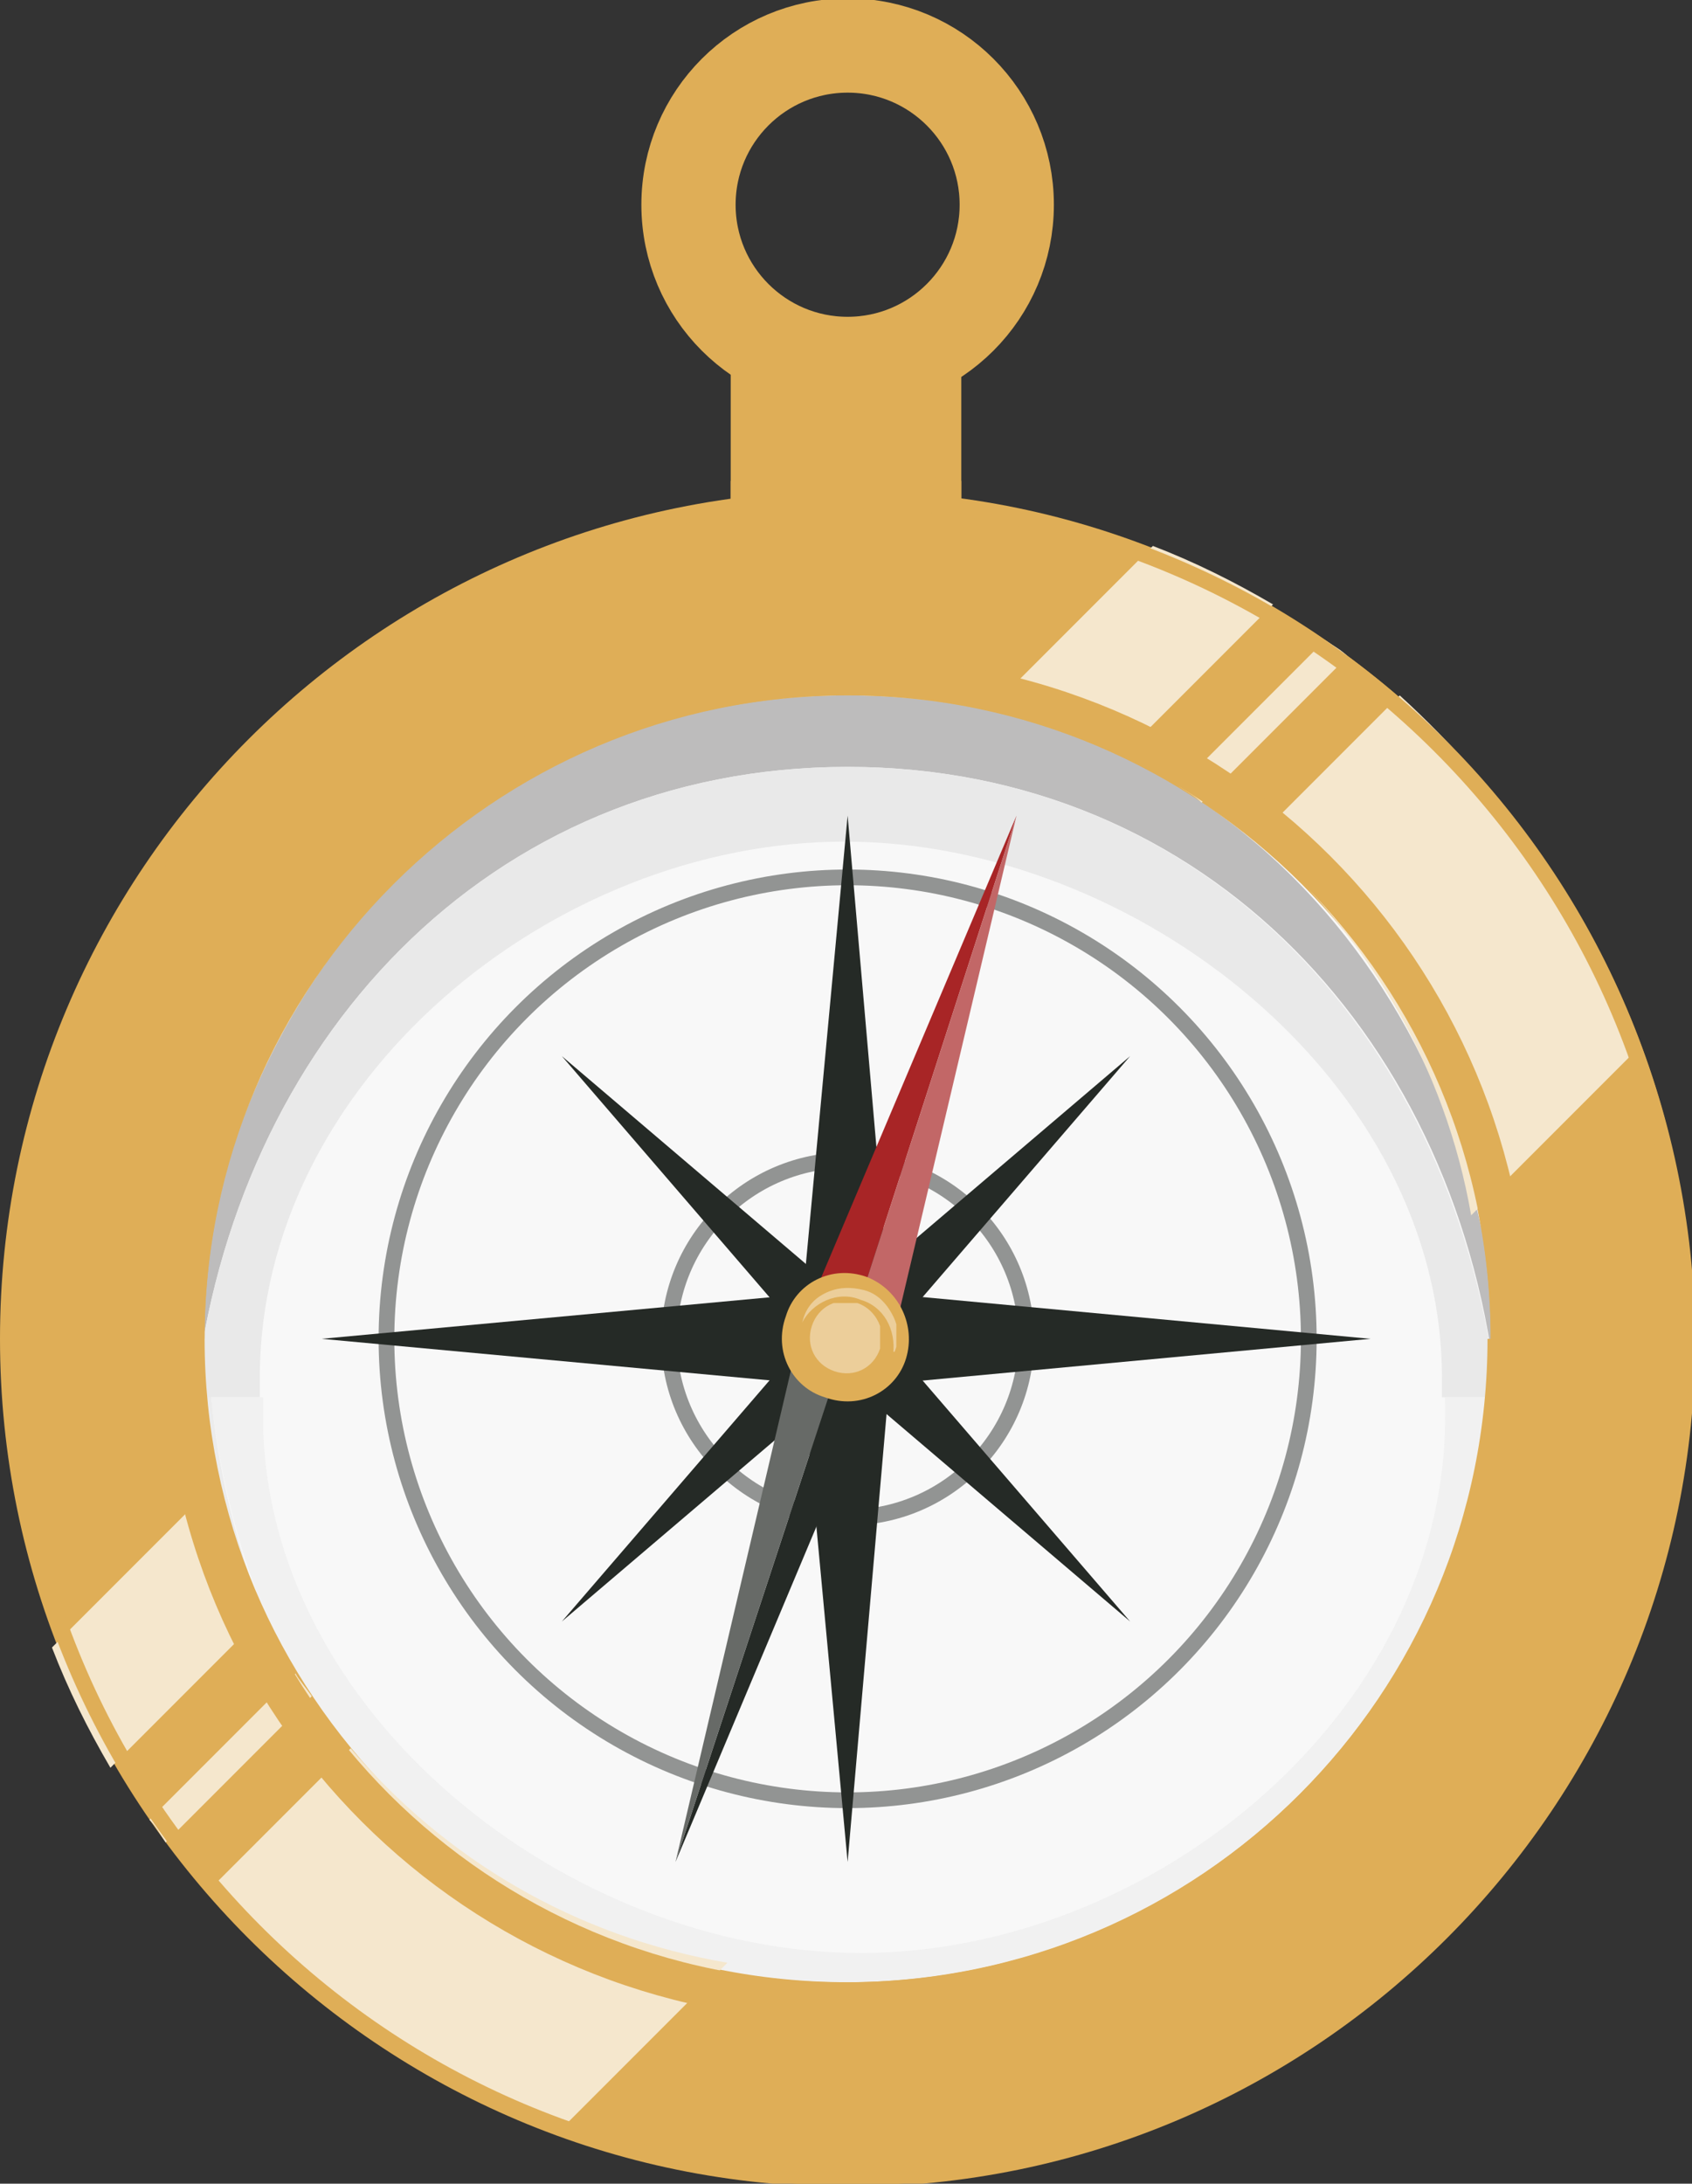 <svg xmlns="http://www.w3.org/2000/svg" xmlns:xlink="http://www.w3.org/1999/xlink" width="52.1" height="67.2" viewBox="0 0 52.1 67.2"><rect x="0" y="0" width="52.1" height="67.2" fill="#333333" stroke="none"/><path fill="#DFAE57" d="M22.5 11.2h7.1v4.5h-7.1z"/><path fill="#F8F8F8" d="M47.4 41.2c0 11.8-9.6 21.4-21.4 21.4-11.8 0-21.3-9.6-21.3-21.4 0-11.8 9.6-21.4 21.4-21.4 11.8 0 21.3 9.6 21.3 21.4"/><circle fill="none" stroke="#929493" stroke-width=".484" stroke-miterlimit="10" cx="26.1" cy="41.2" r="5.5"/><circle fill="none" stroke="#929493" stroke-width=".484" stroke-miterlimit="10" cx="26.1" cy="41.2" r="14.2"/><path fill="#BDBCBC" d="M26.1 23.6c11.1 0 18.9 8.5 20 19.4h.1v-.2C46 31 37.8 21.4 26.1 21.4c-11.8 0-20 9.5-20.2 21.4v.2H6c1.2-10.9 9-19.4 20.1-19.4"/><path fill="#E9E9E9" d="M8 42.8v-.4c0-9.1 9-16.5 18-16.5s18.4 7.4 18.4 16.5V43h1.7c-1.2-10.9-8.9-19.4-20-19.4S7.2 32.1 6 43h2v-.2"/><g opacity=".2"><defs><path id="a" d="M6.3 43h40.3v21.6H6.3z"/></defs><clipPath id="b"><use xlink:href="#a" overflow="visible"/></clipPath><path clip-path="url(#b)" fill="#BDBCBC" d="M26.5 62.4c-11.1 0-18.9-8.5-20-19.4h-.2v.2c.2 11.8 8.4 21.4 20.2 21.4 11.8 0 20-9.5 20.2-21.4V43h-.1c-1.2 10.9-9 19.4-20.1 19.4"/></g><g opacity=".5"><defs><path id="c" d="M6.5 43h40.1v19.4H6.5z"/></defs><clipPath id="d"><use xlink:href="#c" overflow="visible"/></clipPath><path clip-path="url(#d)" fill="#E9E9E9" d="M44.5 43.2v.4c0 9.1-9 16.5-18 16.5S8.1 52.7 8.1 43.6v-.4-.2H6.5c1.2 10.9 8.9 19.4 20 19.4s18.9-8.5 20-19.4h-2v.2"/></g><defs><path id="e" d="M22.5 14.5h7.1v1.7h-7.1z"/></defs><clipPath id="f"><use xlink:href="#e" overflow="visible"/></clipPath><path clip-path="url(#f)" fill="#DFAE57" d="M22.5 14.8v1.5h7.1v-1.5c-1.2-.2-2.3-.2-3.5-.2-1.3-.1-2.4 0-3.6.2"/><path fill="#DFAE57" d="M26.1 15.1C11.7 15.1 0 26.8 0 41.2c0 14.4 11.7 26.1 26.1 26.1 14.4 0 26.1-11.7 26.1-26.1-.1-14.4-11.8-26.1-26.1-26.1m0 45.9c-11 0-19.8-8.9-19.8-19.8s8.9-19.8 19.8-19.8 19.8 8.9 19.8 19.8C45.8 52.1 37 61 26.1 61"/><path fill="#F5E7CD" d="M10.8 53.8l-4.4 4.4c2.9 3.3 6.6 5.8 10.9 7.3l5.1-5.1c-4.7-.8-8.7-3.2-11.6-6.6M45.3 37.4l5.1-5.1c-1.5-4.2-4-7.9-7.3-10.9l-4.4 4.4c3.4 3 5.8 7 6.6 11.6M6.6 45.7l-5 5c.5 1.3 1.1 2.5 1.8 3.7L8 49.8c-.5-1.3-1-2.7-1.4-4.1M34.6 23.2l4.6-4.6c-1.2-.7-2.4-1.3-3.7-1.8l-5 5c1.5.3 2.8.8 4.1 1.4M9.1 51.5L4.6 56c.2.2.3.4.5.7l4.5-4.5c-.2-.3-.4-.5-.5-.7M37 24.7l4.5-4.5c-.2-.2-.4-.3-.7-.5l-4.5 4.5c.3.2.5.3.7.5"/><path fill="#252A26" d="M27.5 41.2l-1.4 16.1-1.5-16.1M24.6 41.2l1.5-16.1 1.4 16.1"/><path fill="#252A26" d="M26.1 42.7L9.9 41.2l16.2-1.5M26.1 39.7l16.1 1.5-16.1 1.5"/><path fill="#252A26" d="M26.7 41.9l-9.4 8 8.1-9.4"/><path fill="#252A26" d="M25.4 40.5l9.4-8-8.1 9.4"/><path fill="#252A26" d="M25.4 41.9l-8.1-9.4 9.4 8M26.7 40.5l8.1 9.4-9.4-8"/><path fill="#A82526" d="M26.1 41.2l5.2-16.1-6.6 15.6"/><path fill="#C26767" d="M26.1 41.2l5.2-16.1-3.9 16.5"/><path fill="#252A26" d="M26.1 41.2l-5.3 16.1 6.6-15.7"/><path fill="#676A67" d="M26.1 41.2l-5.3 16.1 3.9-16.6"/><path fill="#DFAE57" d="M27.9 41.8c-.3 1-1.4 1.6-2.5 1.2-1-.3-1.6-1.4-1.2-2.5.3-1 1.4-1.6 2.5-1.2 1 .4 1.5 1.5 1.2 2.5"/><defs><path id="g" d="M24.9 40.1h2.2v2.2h-2.2z"/></defs><clipPath id="h"><use xlink:href="#g" overflow="visible"/></clipPath><path clip-path="url(#h)" fill="#ECCE9A" d="M27.1 41.5c-.2.6-.8.9-1.4.7-.6-.2-.9-.8-.7-1.4.2-.6.8-.9 1.4-.7.6.2.9.9.7 1.4"/><path fill="#ECCE9A" d="M26.9 41.5c-.2.5-.7.8-1.2.6-.5-.2-.8-.7-.6-1.2.2-.5.7-.8 1.2-.6.5.2.8.7.6 1.2"/><defs><path id="i" d="M25.6 40.6h1v.8h-1z"/></defs><clipPath id="j"><use xlink:href="#i" overflow="visible"/></clipPath><path clip-path="url(#j)" fill="#ECCE9A" d="M25.6 41c0-.1.1-.3.2-.4.1-.1.3-.1.5-.1.1 0 .3.2.3.3.1.1 0 .3-.1.4 0-.1-.1-.2-.1-.3l-.2-.2h-.3c-.1.2-.2.2-.3.3"/><g><defs><path id="k" d="M24.7 39.6h2.9v2h-2.9z"/></defs><clipPath id="l"><use xlink:href="#k" overflow="visible"/></clipPath><path clip-path="url(#l)" fill="#ECCE9A" d="M24.7 40.7c.1-.4.3-.7.7-.9.4-.2.8-.2 1.2-.1.4.1.7.4.9.8.2.4.2.8 0 1.2.1-.8-.3-1.5-1-1.7-.7-.3-1.5.1-1.8.7"/></g><circle fill="none" stroke="#DFAE57" stroke-width="2.902" stroke-miterlimit="10" cx="26.1" cy="6.3" r="4.9"/><g><defs><path id="m" d="M5.1 20.2H47v21H5.1z"/></defs><clipPath id="n"><use xlink:href="#m" overflow="visible"/></clipPath><path clip-path="url(#n)" fill="none" stroke="#DFAE57" stroke-width="1.193" stroke-miterlimit="10" d="M5.7 41.2c0-11.3 9.1-20.4 20.4-20.4 11.3 0 20.4 9.1 20.4 20.4"/></g><g><defs><path id="o" d="M5.1 41.2H47v21H5.1z"/></defs><clipPath id="p"><use xlink:href="#o" overflow="visible"/></clipPath><path clip-path="url(#p)" fill="none" stroke="#DFAE57" stroke-width="1.193" stroke-miterlimit="10" d="M46.4 41.2c0 11.3-9.1 20.4-20.4 20.4-11.3 0-20.4-9.1-20.4-20.4"/></g><g><defs><path id="q" d="M0 41.2h52v26H0z"/></defs><clipPath id="r"><use xlink:href="#q" overflow="visible"/></clipPath><path clip-path="url(#r)" fill="none" stroke="#DFAE57" stroke-width=".493" stroke-miterlimit="10" d="M51.8 41.2C51.8 55.4 40.3 67 26.1 67 11.8 67 .3 55.4.3 41.2"/></g><g><defs><path id="s" d="M0 15.2h52v26H0z"/></defs><clipPath id="t"><use xlink:href="#s" overflow="visible"/></clipPath><path clip-path="url(#t)" fill="none" stroke="#DFAE57" stroke-width=".493" stroke-miterlimit="10" d="M.3 41.2C.3 27 11.8 15.4 26.1 15.4c14.2 0 25.8 11.5 25.8 25.8"/></g></svg>